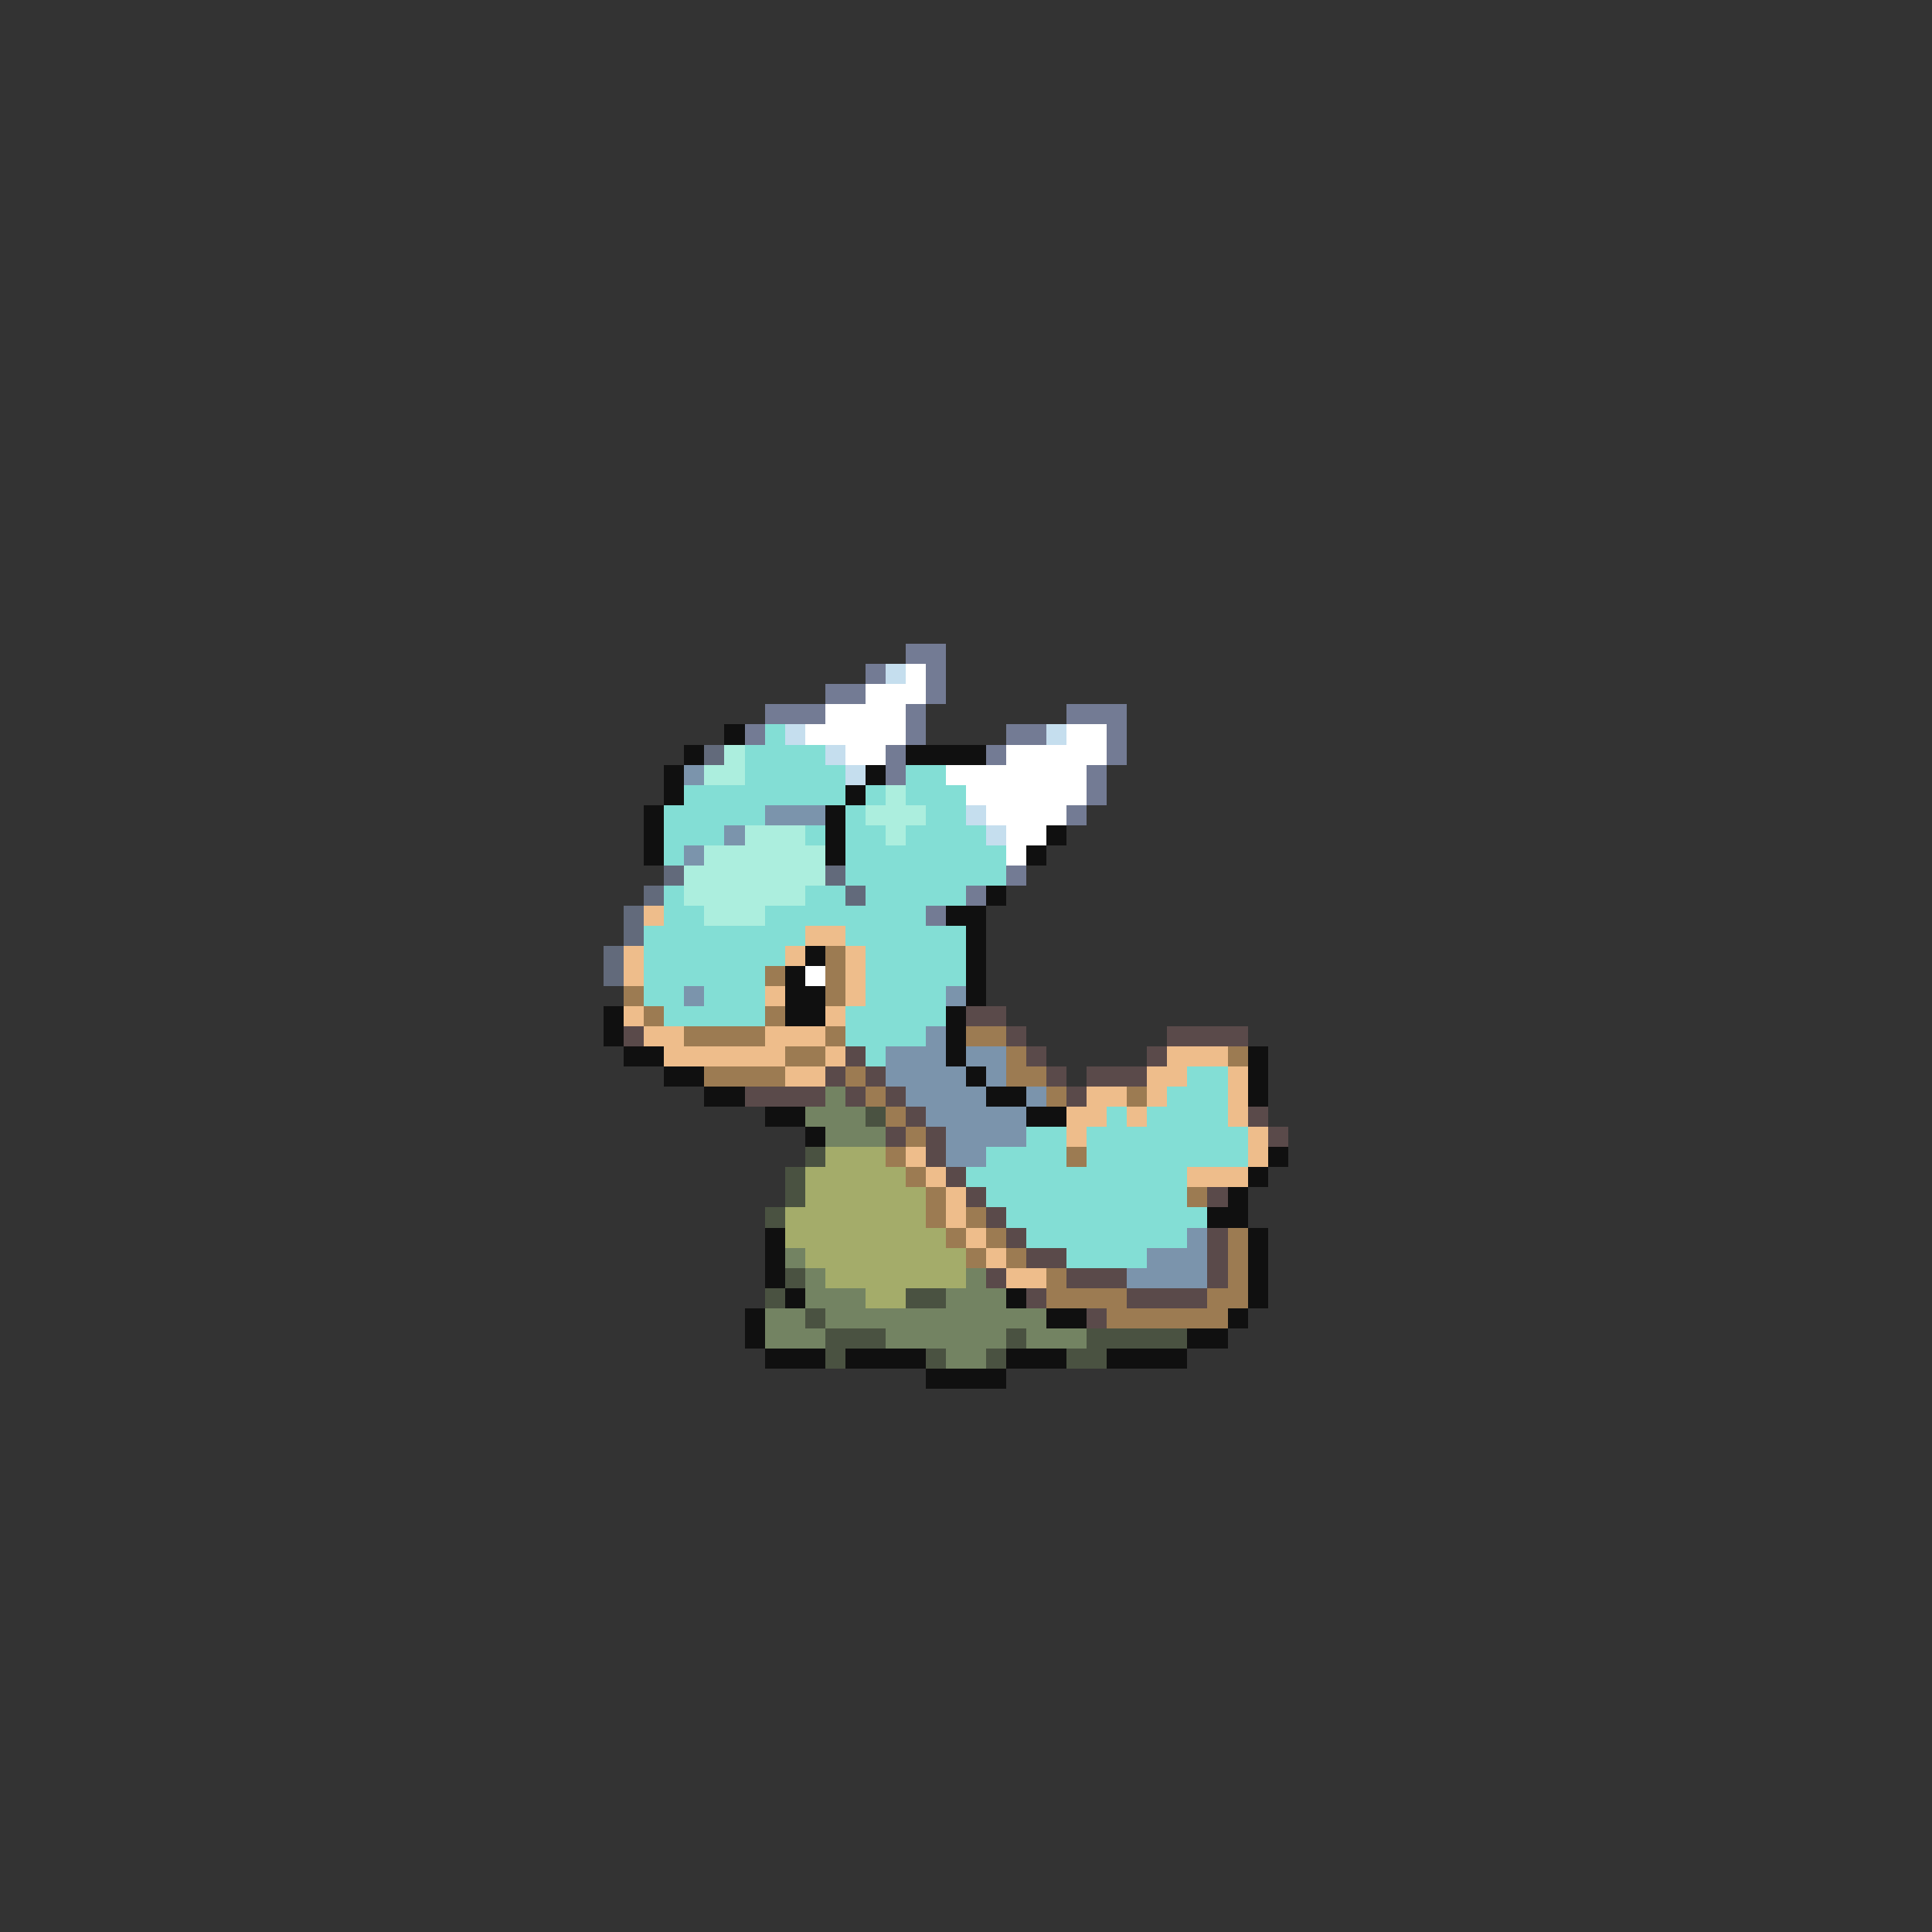<svg xmlns="http://www.w3.org/2000/svg" viewBox="0 -0.5 96 96" shape-rendering="crispEdges">
<rect x="0" y="-0.5" width="96" height="96" fill="#333333" stroke="none"/>
<path stroke="#737b94" d="M45 32h2M43 33h1M46 33h1M41 34h2M46 34h1M38 35h3M45 35h1M53 35h3M37 36h1M45 36h1M50 36h2M55 36h1M44 37h1M49 37h1M55 37h1M44 38h1M54 38h1M54 39h1M53 40h1M50 43h1M48 44h1M46 45h1" />
<path stroke="#c5deee" d="M44 33h1M39 36h1M52 36h1M41 37h1M42 38h1M48 40h1M49 41h1" />
<path stroke="#ffffff" d="M45 33h1M43 34h3M41 35h4M40 36h5M53 36h2M42 37h2M50 37h5M47 38h7M48 39h6M49 40h4M50 41h2M50 42h1M40 48h1" />
<path stroke="#101010" d="M36 36h1M34 37h1M45 37h4M33 38h1M43 38h1M33 39h1M42 39h1M32 40h1M41 40h1M32 41h1M41 41h1M52 41h1M32 42h1M41 42h1M51 42h1M49 44h1M47 45h2M48 46h1M40 47h1M48 47h1M39 48h1M48 48h1M39 49h2M48 49h1M30 50h1M39 50h2M47 50h1M30 51h1M47 51h1M31 52h2M47 52h1M62 52h1M33 53h2M48 53h1M62 53h1M35 54h2M49 54h2M62 54h1M38 55h2M51 55h2M40 56h1M63 57h1M62 58h1M61 59h1M60 60h2M38 61h1M62 61h1M38 62h1M62 62h1M38 63h1M62 63h1M39 64h1M50 64h1M62 64h1M37 65h1M52 65h2M61 65h1M37 66h1M59 66h2M38 67h3M42 67h4M50 67h3M55 67h4M46 68h4" />
<path stroke="#83ded5" d="M38 36h1M37 37h4M37 38h5M45 38h2M34 39h8M43 39h1M45 39h3M33 40h5M42 40h1M46 40h2M33 41h3M40 41h1M42 41h2M45 41h4M33 42h1M42 42h8M42 43h8M33 44h1M40 44h2M43 44h5M33 45h2M38 45h8M32 46h8M42 46h6M32 47h7M43 47h5M32 48h6M43 48h5M32 49h2M35 49h3M43 49h4M33 50h5M42 50h5M42 51h4M43 52h1M59 53h2M58 54h3M55 55h1M57 55h4M51 56h2M54 56h8M49 57h4M54 57h8M48 58h11M49 59h10M50 60h10M51 61h8M53 62h4" />
<path stroke="#626a7b" d="M35 37h1M33 43h1M41 43h1M32 44h1M42 44h1M31 45h1M31 46h1M30 47h1M30 48h1" />
<path stroke="#aceede" d="M36 37h1M35 38h2M44 39h1M43 40h3M37 41h3M44 41h1M35 42h6M34 43h7M34 44h6M35 45h3" />
<path stroke="#7b94ac" d="M34 38h1M38 40h3M36 41h1M34 42h1M34 49h1M47 49h1M46 51h1M44 52h3M48 52h2M44 53h4M49 53h1M45 54h4M51 54h1M46 55h5M47 56h4M47 57h2M59 61h1M57 62h3M56 63h4" />
<path stroke="#eebd8b" d="M32 45h1M40 46h2M31 47h1M39 47h1M42 47h1M31 48h1M42 48h1M38 49h1M42 49h1M31 50h1M41 50h1M32 51h2M38 51h3M33 52h6M41 52h1M58 52h3M39 53h2M57 53h2M61 53h1M54 54h2M57 54h1M61 54h1M53 55h2M56 55h1M61 55h1M53 56h1M62 56h1M45 57h1M62 57h1M46 58h1M59 58h3M47 59h1M47 60h1M48 61h1M49 62h1M50 63h2" />
<path stroke="#9c7b52" d="M41 47h1M38 48h1M41 48h1M31 49h1M41 49h1M32 50h1M38 50h1M34 51h4M41 51h1M48 51h2M39 52h2M50 52h1M61 52h1M35 53h4M42 53h1M50 53h2M43 54h1M52 54h1M56 54h1M44 55h1M45 56h1M44 57h1M53 57h1M45 58h1M46 59h1M59 59h1M46 60h1M48 60h1M47 61h1M49 61h1M61 61h1M48 62h1M50 62h1M61 62h1M52 63h1M61 63h1M52 64h4M60 64h2M55 65h6" />
<path stroke="#5a4a4a" d="M48 50h2M31 51h1M50 51h1M58 51h4M42 52h1M51 52h1M57 52h1M41 53h1M43 53h1M52 53h1M54 53h3M37 54h4M42 54h1M44 54h1M53 54h1M45 55h1M62 55h1M44 56h1M46 56h1M63 56h1M46 57h1M47 58h1M48 59h1M60 59h1M49 60h1M50 61h1M60 61h1M51 62h2M60 62h1M49 63h1M53 63h3M60 63h1M51 64h1M56 64h4M54 65h1" />
<path stroke="#738362" d="M41 54h1M40 55h3M41 56h3M39 62h1M40 63h1M48 63h1M40 64h3M47 64h3M38 65h2M41 65h11M38 66h3M44 66h6M51 66h3M47 67h2" />
<path stroke="#4a5241" d="M43 55h1M40 57h1M39 58h1M39 59h1M38 60h1M39 63h1M38 64h1M45 64h2M40 65h1M41 66h3M50 66h1M54 66h5M41 67h1M46 67h1M49 67h1M53 67h2" />
<path stroke="#a4ac6a" d="M41 57h3M40 58h5M40 59h6M39 60h7M39 61h8M40 62h8M41 63h7M43 64h2" />
</svg>
